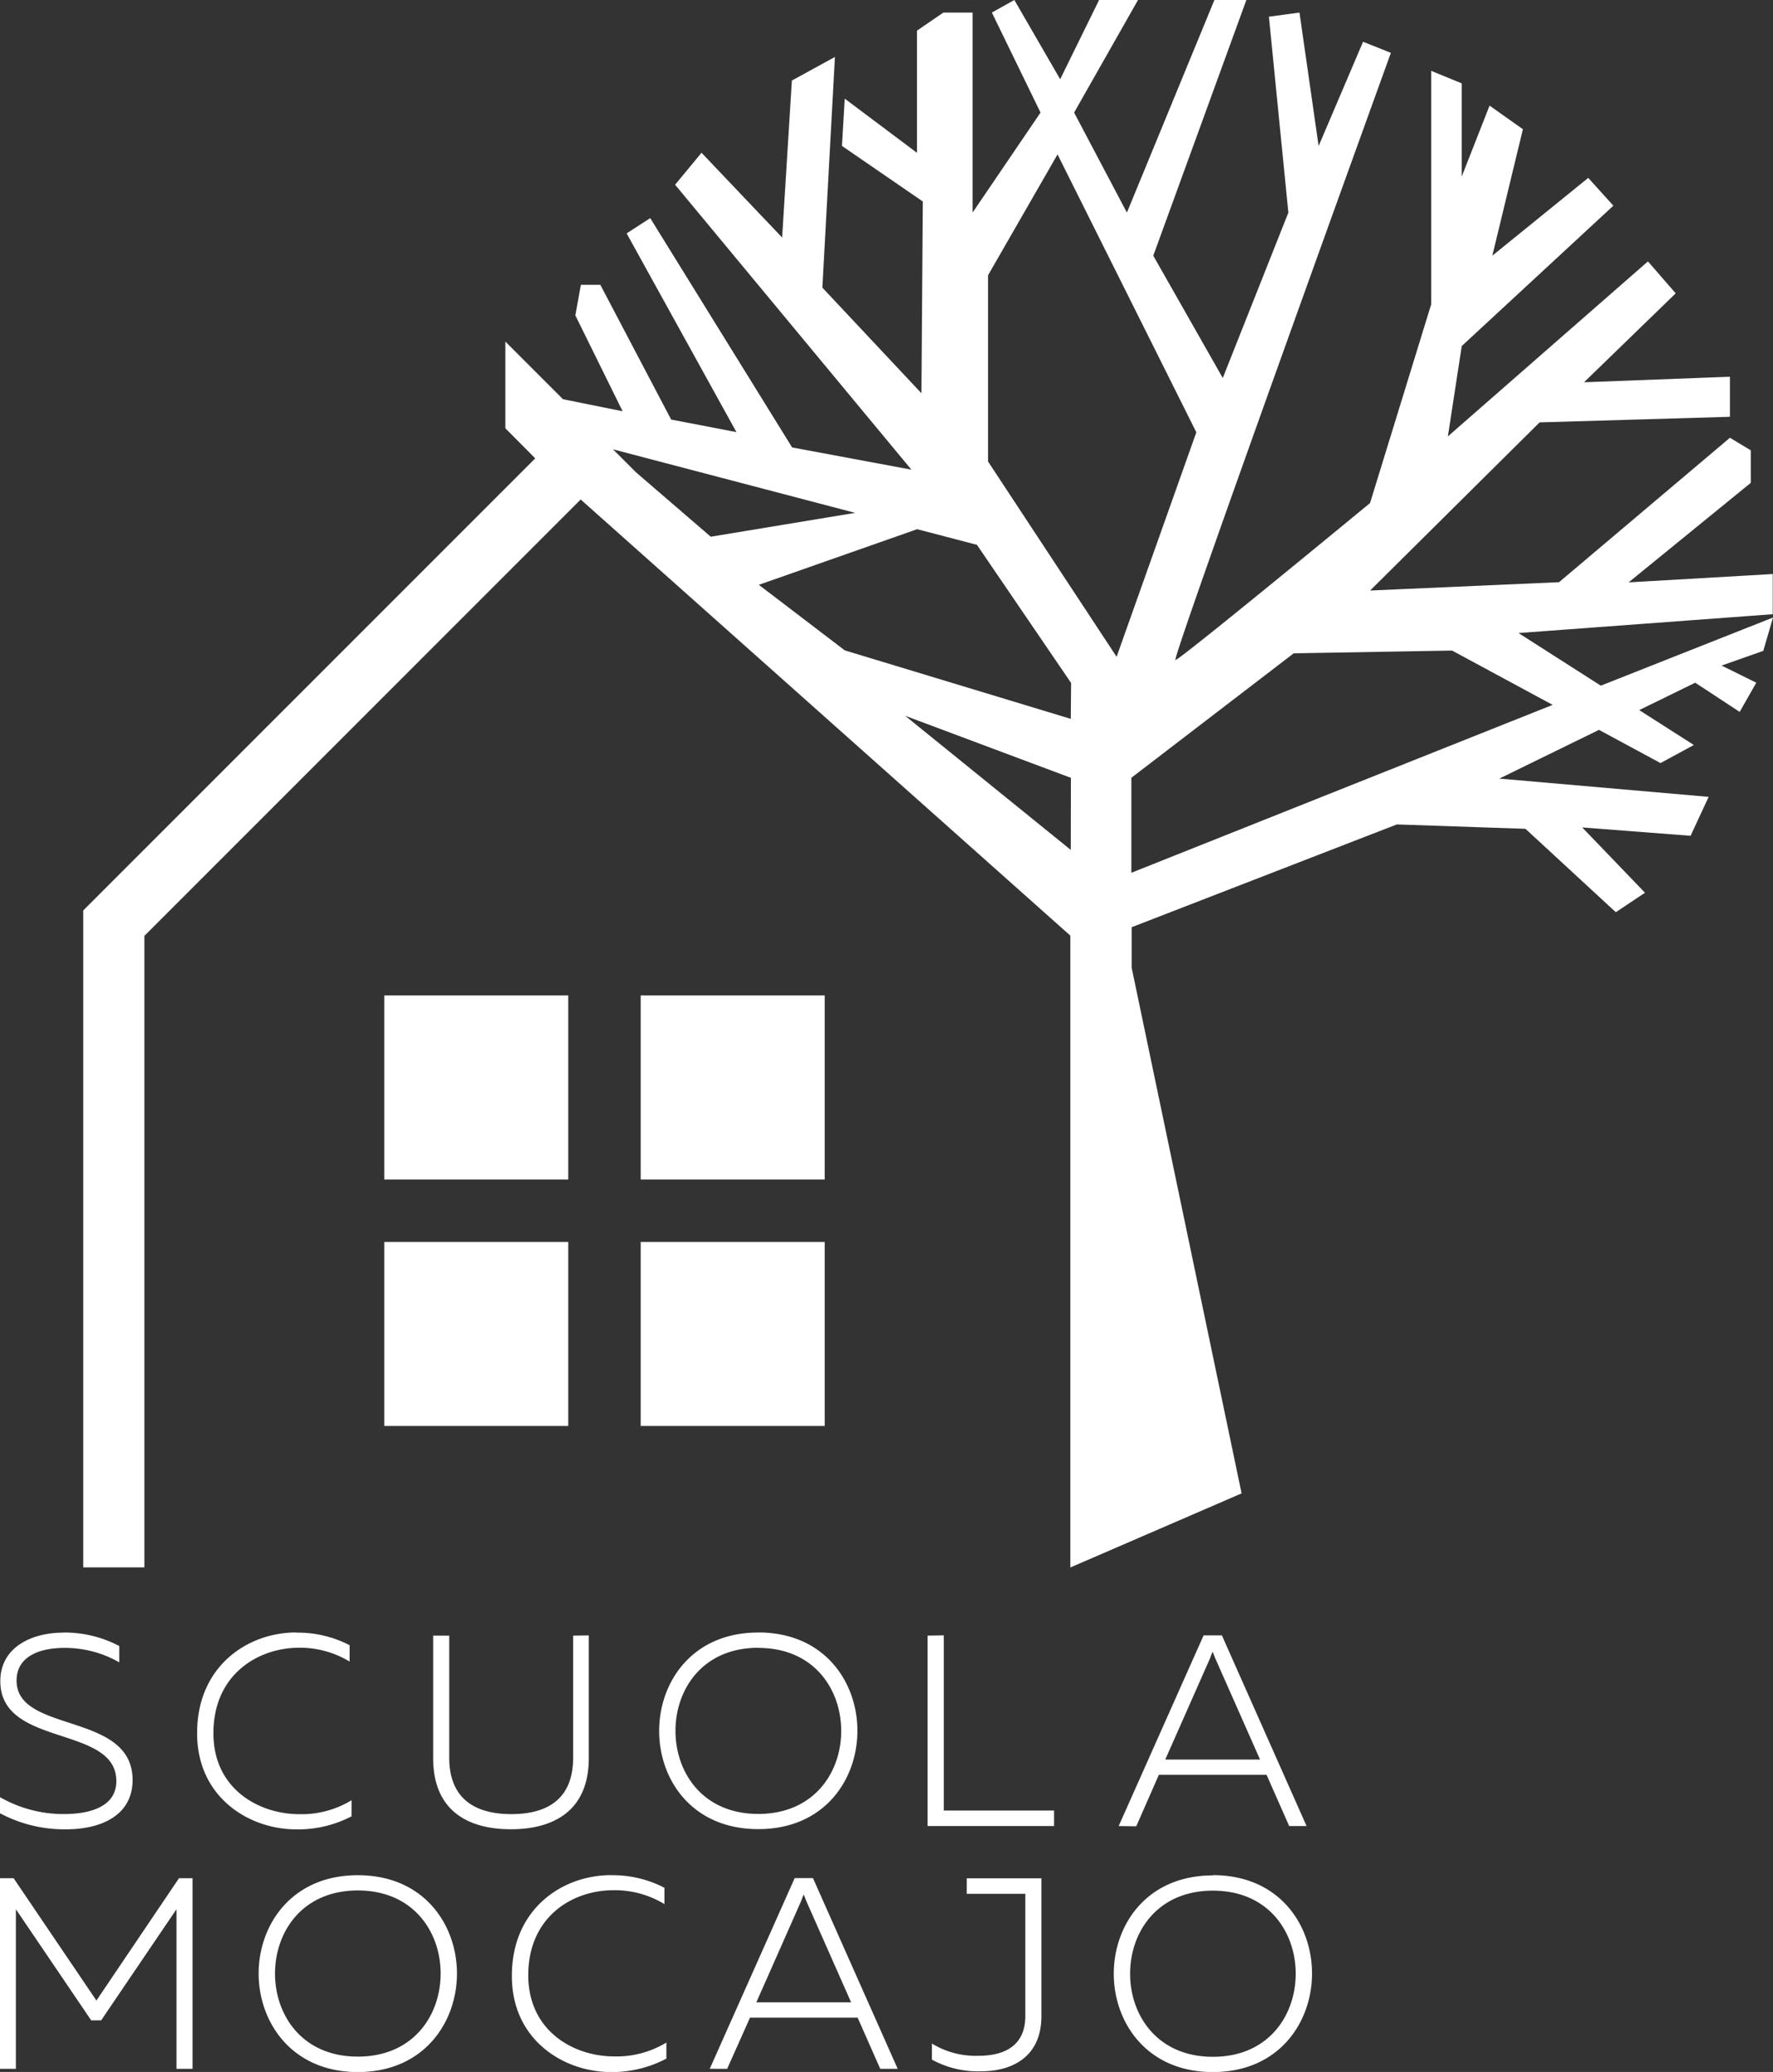 <svg id="495c2043-28dd-4cad-bf3d-7ac30dd66fc5" data-name="Livello 1" xmlns="http://www.w3.org/2000/svg" viewBox="0 0 282.43 329.98">
    <rect x="0" y="0" width="282.43" height="329.98" fill="#333333" stroke="none"/>
    <path
        d="M61.21,158.54H90.52v29.31H61.21Zm40.85,0h29.31v29.31H102.06ZM61.21,197.79H90.52V227.1H61.21Zm40.85,0h29.31V227.1H102.06ZM10.07,260A18.75,18.75,0,0,1,19,262.15v2.6a17.42,17.42,0,0,0-8.77-2.3c-4.12,0-7.59,1.47-7.59,5.2,0,8.51,18.48,4.9,18.48,15.84,0,5.72-5.17,7.9-10.76,7.85A21.66,21.66,0,0,1,0,288.78v-2.56a20.3,20.3,0,0,0,10.2,2.69c4.47,0,8.33-1.34,8.33-5.25,0-9-18.48-5.29-18.48-15.92,0-5.29,4.85-7.72,10-7.72m37.14,0a17.88,17.88,0,0,1,8.5,2v2.61a15.24,15.24,0,0,0-8.11-2.21C41,262.46,34,266.76,34,276c-.05,8.76,7.07,12.93,13.71,12.93A15.26,15.26,0,0,0,56,286.71v2.56a18.41,18.41,0,0,1-8.81,2.08c-7.59,0-15.83-5.17-15.79-15.36,0-10.59,8-16,15.78-16m46.61.47V280c0,8.46-5.68,11.33-12.41,11.33S69,288.47,69,280V260.49h2.56v19.43c0,6.64,4.21,9,9.89,9s9.85-2.34,9.85-9V260.49Zm27-.47c10.59,0,15.79,7.94,15.79,15.66s-5.2,15.66-15.79,15.66S105,283.4,105,275.68,110.2,260,120.79,260m0,2.43c-8.89,0-13.19,6.64-13.19,13.23s4.3,13.23,13.19,13.23S134,282.27,134,275.68s-4.3-13.23-13.19-13.23m29.53-2v27.9h17.57v2.47H147.76V260.49Zm27.86,30.37,13.53-30.37h2.91l13.49,30.37h-2.77l-3.6-8.16H184.6L181,290.86Zm7.42-10.59h15.1l-7.16-16.18c-.13-.34-.26-.65-.39-1-.13.3-.26.61-.39,1ZM30.67,299.13v30.36H28.11V304.07l-12,17.7H14.53l-12-17.7v25.42H0V299.13H2.17l13.19,19.48,13.15-19.48ZM57,298.65c10.59,0,15.79,7.94,15.79,15.66S67.58,330,57,330,41.2,322,41.2,314.31,46.4,298.65,57,298.65m0,2.43c-8.89,0-13.19,6.64-13.19,13.23S48.1,327.54,57,327.54s13.19-6.64,13.19-13.23S65.88,301.08,57,301.08m40.34-2.43a17.88,17.88,0,0,1,8.5,2v2.6a15.24,15.24,0,0,0-8.11-2.21c-6.64,0-13.58,4.3-13.58,13.54,0,8.76,7.07,12.93,13.71,12.93a15.26,15.26,0,0,0,8.29-2.21v2.56A18.52,18.52,0,0,1,97.33,330c-7.59,0-15.84-5.16-15.79-15.36,0-10.59,8-16,15.79-16m15.73,30.84,13.53-30.37h2.91L143,329.49h-2.78l-3.6-8.15H119.47l-3.64,8.15Zm7.42-10.58h15.1l-7.16-16.18c-.13-.35-.26-.66-.39-1-.13.3-.26.61-.39,1Zm45.41-19.78v22c0,6.11-4.21,8.76-9.64,8.76a15.21,15.21,0,0,1-7.8-1.86v-2.56a13.34,13.34,0,0,0,7.37,1.95c4.34,0,7.51-1.69,7.51-6.37V301.61H154v-2.47h11.93Zm27.32-.48c10.59,0,15.79,7.94,15.79,15.66S203.79,330,193.21,330s-15.79-7.94-15.79-15.66,5.2-15.66,15.79-15.66m0,2.43c-8.89,0-13.19,6.64-13.19,13.23s4.3,13.23,13.19,13.23,13.19-6.64,13.19-13.23-4.3-13.23-13.19-13.23M282.43,91.42l-23,1.33L278.89,76.9V71.72l-3.32-2-27.22,23-30.1,1.33,27-26.78,30.32-.89V60l-23.24.88,14.6-14.16-4.42-5.09L230.64,69.5l2.21-14.39L257,32.76l-4-4.43L237.72,40.72l4.87-20.14-5.31-3.76-4.43,11.29V13.28l-4.87-2V48.47l-9.74,31.65s-30.32,25-31,25S221.56,8.42,221.56,8.42l-4.43-1.77-7.08,16.6L207,2l-4.87.66,3.1,31.2L194.78,60.2,183.71,40.72,198.54,0h-5.09L179.51,33.86,171.1,17.93,181.28,0h-6.2l-6.2,12.62L161.58,0,158,2l7.75,15.93L154.93,33.85V2h-4.65l-4.21,2.88V24.34l-11.51-8.63-.44,7.53L147,32.09l-.22,30.54L131,45.81l2-36.74-6.86,3.76-1.55,25-12.84-13.5-4.21,5.09L145.18,74.8l-19-3.54L103.58,34.74l-3.76,2.43,17.49,31.65-10.4-2L95.63,45.36h-3.1l-.88,4.87L99.18,65.5l-9.5-1.92L80.5,54.4V68.21L85.26,73l-8.94,8.94L13.26,145V249.62H23V149.05l61.5-61.5,8-8,78,69.46V249.64l27.28-11.8-17.51-83.71v-6.46l42.24-16.37L243,132l14.39,13.28,4.65-3.1-10-10.4,17.26,1.33,2.88-6.2L238.84,124l15.87-7.76,9.8,5.29,5.31-2.88-8.7-5.56,8.92-4.36,7.08,4.65,2.65-4.65L274.24,106l6.64-2.34,1.55-5.31L255,109.2l-13.11-8.38,40.5-3V91.42ZM101.31,75.22h0l-3.66-3.66,38.57,10.12-23,3.8Zm69.26,60.14L144.19,114l26.4,9.88Zm0-20.87-36-10.91L120.88,93.14l25.22-8.86,9.52,2.49,15,22Zm7.3-9.89L157.39,73.5V43.84l11.07-19.25,22.11,44.26Zm69.46,7.66L180.22,139V123.87l25.86-19.82,25.23-.44Z"
        style="fill: #fff"/>
</svg>
